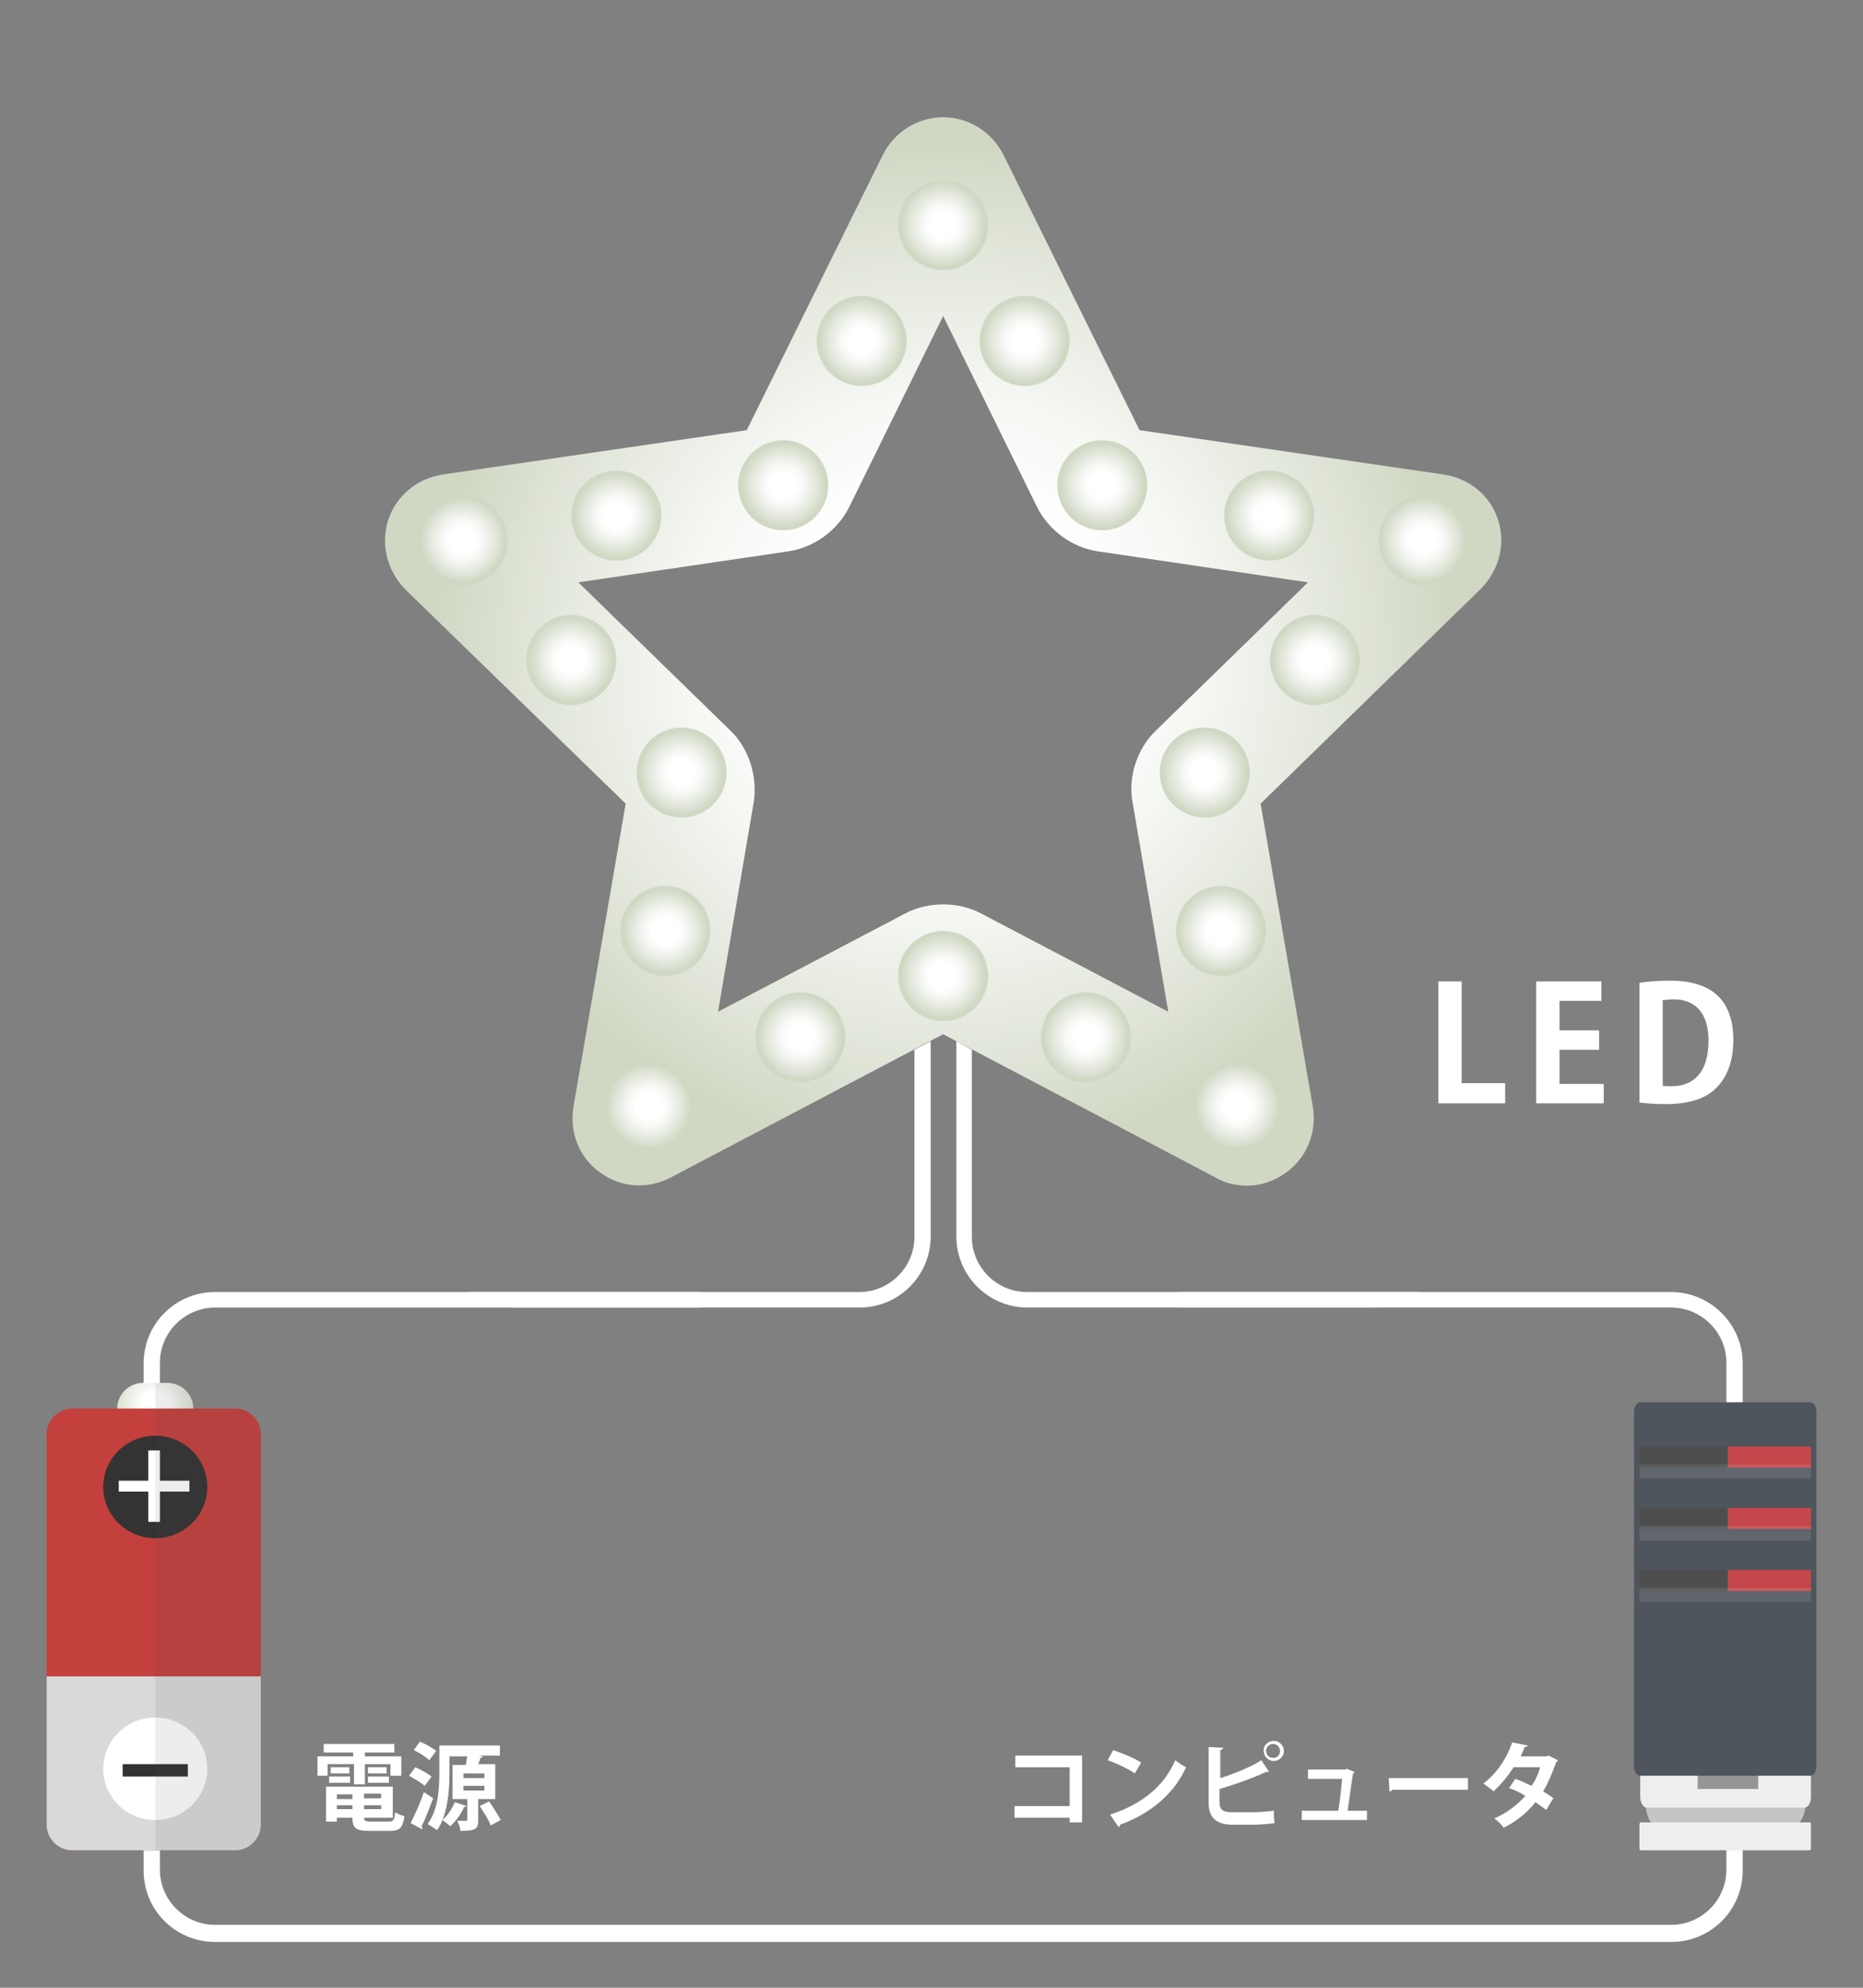 <?xml version="1.0" encoding="utf-8"?>
<!-- Generator: Adobe Illustrator 22.1.0, SVG Export Plug-In . SVG Version: 6.00 Build 0)  -->
<svg version="1.1" id="レイヤー_1" xmlns="http://www.w3.org/2000/svg" xmlns:xlink="http://www.w3.org/1999/xlink" x="0px"
	 y="0px" viewBox="0 0 240 256" style="enable-background:new 0 0 240 256;" xml:space="preserve">
<rect x="0" y="0" width="240" height="256" fill="#808080" stroke="none"/>
<style type="text/css">
	.st0{fill:#FFFFFF;}
	.st1{fill:url(#SVGID_1_);}
	.st2{clip-path:url(#SVGID_3_);fill:#D9D9D9;}
	.st3{fill:#333333;}
	.st4{opacity:0.1;clip-path:url(#SVGID_5_);fill:#4D4D4D;}
	.st5{fill:url(#SVGID_6_);}
	.st6{fill:url(#SVGID_7_);}
	.st7{fill:url(#SVGID_8_);}
	.st8{fill:url(#SVGID_9_);}
	.st9{fill:url(#SVGID_10_);}
	.st10{fill:url(#SVGID_11_);}
	.st11{fill:url(#SVGID_12_);}
	.st12{fill:url(#SVGID_13_);}
	.st13{fill:url(#SVGID_14_);}
	.st14{fill:url(#SVGID_15_);}
	.st15{fill:url(#SVGID_16_);}
	.st16{fill:url(#SVGID_17_);}
	.st17{fill:url(#SVGID_18_);}
	.st18{fill:url(#SVGID_19_);}
	.st19{fill:url(#SVGID_20_);}
	.st20{fill:url(#SVGID_21_);}
	.st21{fill:url(#SVGID_22_);}
	.st22{fill:url(#SVGID_23_);}
	.st23{fill:url(#SVGID_24_);}
	.st24{fill:url(#SVGID_25_);}
	.st25{fill:url(#SVGID_26_);}
	.st26{fill:#C5C5C5;}
	.st27{fill:#EEEEEE;}
	.st28{fill:#979697;}
	.st29{fill:#4F555C;}
	.st30{fill:#448CB5;}
	.st31{fill:#4D4D4D;}
	.st32{opacity:0.1;fill:#FFFFFF;}
	.st33{fill:url(#SVGID_27_);}
	.st34{clip-path:url(#SVGID_29_);fill:#D9D9D9;}
	.st35{opacity:0.1;clip-path:url(#SVGID_31_);fill:#4D4D4D;}
	.st36{fill:url(#SVGID_32_);}
	.st37{fill:url(#SVGID_33_);}
	.st38{fill:url(#SVGID_34_);}
	.st39{fill:url(#SVGID_35_);}
	.st40{fill:url(#SVGID_36_);}
	.st41{fill:url(#SVGID_37_);}
	.st42{fill:url(#SVGID_38_);}
	.st43{fill:url(#SVGID_39_);}
	.st44{fill:url(#SVGID_40_);}
	.st45{fill:url(#SVGID_41_);}
	.st46{fill:url(#SVGID_42_);}
	.st47{fill:url(#SVGID_43_);}
	.st48{fill:url(#SVGID_44_);}
	.st49{fill:url(#SVGID_45_);}
	.st50{fill:url(#SVGID_46_);}
	.st51{fill:url(#SVGID_47_);}
	.st52{fill:url(#SVGID_48_);}
	.st53{fill:url(#SVGID_49_);}
	.st54{fill:url(#SVGID_50_);}
	.st55{fill:url(#SVGID_51_);}
	.st56{fill:url(#SVGID_52_);}
	.st57{fill:#C6474B;}
	.st58{opacity:0.16;fill:url(#SVGID_53_);}
	.st59{opacity:0.2;fill:url(#SVGID_54_);}
</style>
<g>
	<path class="st0" d="M42.2,227.2v1.5h-1.3v-2.5h4.6v-0.5h-3.8v-1.1h9.1v1.1H47v0.5h4.7v2.5h-1.4v-1.5H47v2.6h-1.4v-2.6H42.2z
		 M46.9,234c0,0.5,0.1,0.6,0.9,0.6h2.3c0.6,0,0.7-0.2,0.8-1.2c0.3,0.2,0.8,0.4,1.2,0.5c-0.2,1.5-0.6,1.9-1.9,1.9h-2.6
		c-1.8,0-2.2-0.4-2.2-1.7h-2v0.5H42v-4.5h8.6v4H46.9z M42.4,229.6v-0.8h2.7v0.8H42.4z M42.6,227.6h2.4v0.8h-2.4V227.6z M45.4,231.1
		h-2v0.6h2V231.1z M43.4,233h2v-0.5h-2V233z M49.1,231.6v-0.6h-2.2v0.6H49.1z M46.9,233h2.2v-0.5h-2.2V233z M47.4,227.6h2.4v0.8
		h-2.4V227.6z M47.4,229.6v-0.8h2.7v0.8H47.4z"/>
	<path class="st0" d="M53.5,227.6c0.7,0.3,1.6,0.8,2.1,1.2l-0.9,1.2c-0.4-0.4-1.3-0.9-2-1.3L53.5,227.6z M52.9,234.8
		c0.5-1,1.2-2.5,1.7-4l1.2,0.8c-0.5,1.3-1,2.7-1.5,3.6c0.1,0.1,0.1,0.2,0.1,0.2c0,0.1,0,0.1,0,0.2L52.9,234.8z M54.1,224.3
		c0.7,0.3,1.6,0.8,2.1,1.2c-0.3,0.4-0.6,0.8-0.9,1.2c-0.4-0.4-1.3-1-2-1.3L54.1,224.3z M63.7,231.7h-2.1v2.7c0,1.1-0.2,1.4-2.3,1.4
		c0-0.4-0.2-0.9-0.4-1.3c0.4,0,0.9,0,1.1,0c0.1,0,0.2,0,0.2-0.2v-2.6h-1.9v-4.4h1.7c0.1-0.4,0.1-0.8,0.2-1.1h-2.3v2.1
		c0,1.7-0.1,4.1-0.9,6.1c0.6-0.5,1.2-1.4,1.6-2.3l1.5,0.5c0,0.1-0.1,0.1-0.3,0.1c-0.4,0.9-1.1,1.9-1.8,2.5c-0.2-0.2-0.7-0.6-1-0.8
		c-0.2,0.5-0.4,0.9-0.7,1.3c-0.3-0.2-0.9-0.6-1.2-0.8c1.4-1.9,1.5-4.7,1.5-6.7v-3.4h7.8v1.3h-2.7l0.5,0.1c0,0.1-0.1,0.1-0.3,0.2
		c-0.1,0.3-0.2,0.6-0.3,0.8h2.2V231.7z M59.7,228.4v0.6h2.7v-0.6H59.7z M59.7,230v0.6h2.7V230H59.7z M63.2,235.1
		c-0.2-0.7-0.9-1.7-1.4-2.5L63,232c0.5,0.7,1.2,1.8,1.5,2.4L63.2,235.1z"/>
</g>
<g>
	<path class="st0" d="M139.4,226.2v8.5h-1.6v-0.6h-7.1v-1.5h7.1v-5h-7v-1.5H139.4z"/>
	<path class="st0" d="M143.4,225.4c1.2,0.4,2.7,1,3.6,1.6l-0.8,1.4c-0.9-0.6-2.3-1.3-3.5-1.7L143.4,225.4z M143,233.7
		c4.1-1.3,7-3.7,8.4-7c0.5,0.4,1,0.7,1.4,0.9c-1.5,3.3-4.4,5.9-8.5,7.4c0,0.1-0.1,0.3-0.2,0.3L143,233.7z"/>
	<path class="st0" d="M161.4,233.4c0.6,0,2-0.1,2.7-0.2c0,0.5,0,1,0.1,1.6c-0.7,0.1-2,0.2-2.6,0.2h-2.8c-2.1,0-3.1-0.9-3.1-2.8V225
		l1.9,0.1c0,0.1-0.1,0.2-0.4,0.3v3.6c1.6-0.5,3.9-1.4,5.3-2.3l1,1.5c0,0-0.1,0-0.2,0c-0.1,0-0.1,0-0.2,0c-1.2,0.6-3.9,1.6-6,2.2v1.7
		c0,1,0.5,1.3,1.6,1.3H161.4z M164.1,224.2c0.7,0,1.3,0.6,1.3,1.3s-0.6,1.3-1.3,1.3s-1.3-0.6-1.3-1.3
		C162.7,224.8,163.4,224.2,164.1,224.2z M164.9,225.5c0-0.5-0.4-0.9-0.9-0.9c-0.5,0-0.9,0.4-0.9,0.9c0,0.5,0.4,0.9,0.9,0.9
		C164.6,226.4,164.9,226,164.9,225.5z"/>
	<path class="st0" d="M176.1,233.2v1.2h-8.4v-1.2h4.7c0.2-1.1,0.4-3,0.5-4.1h-4.4v-1.2h4.8l0.2-0.1l1,0.4c0,0.1-0.1,0.1-0.2,0.2
		c-0.2,1.2-0.5,3.6-0.7,4.8H176.1z"/>
	<path class="st0" d="M178.9,229h10.2v1.5h-9.7c-0.1,0.1-0.2,0.2-0.4,0.2L178.9,229z"/>
	<path class="st0" d="M200.7,226.7c0,0.1-0.1,0.2-0.2,0.2c-0.5,1.4-1.1,2.8-1.7,3.8c0.4,0.3,1,0.6,1.3,0.9l-0.9,1.5
		c-0.4-0.3-1-0.7-1.4-1c-1.1,1.4-2.5,2.5-4.1,3.3c-0.2-0.4-0.8-0.9-1.2-1.2c1.6-0.7,2.9-1.7,4-2.9c-0.6-0.4-1.4-0.8-2.1-1l0.8-1.2
		c0.7,0.2,1.4,0.6,2.1,0.9c0.5-0.7,0.9-1.6,1.1-2.4h-3.4c-0.8,1.2-1.7,2.3-2.6,3.1c-0.3-0.3-0.9-0.7-1.3-1c1.7-1.3,3-3.2,3.7-5.3
		l2,0.4c0,0.1-0.2,0.2-0.4,0.2c-0.1,0.3-0.3,0.8-0.5,1.2h3.3l0.3-0.1L200.7,226.7z"/>
</g>
<path class="st0" d="M215.3,166.4h-63.6v2h63.6c3.9,0,7.1,3.2,7.1,7.1v65.3c0,3.9-3.2,7.1-7.1,7.1H27.7c-3.9,0-7.1-3.2-7.1-7.1
	v-65.3c0-3.9,3.2-7.1,7.1-7.1h62.7v-2H27.7c-5.1,0-9.2,4.1-9.2,9.2v65.3c0,5.1,4.1,9.2,9.2,9.2h187.6c5.1,0,9.2-4.1,9.2-9.2v-65.3
	C224.5,170.5,220.3,166.4,215.3,166.4z"/>
<g>
	<g>
		
			<radialGradient id="SVGID_1_" cx="-711.719" cy="-165.71" r="3.95" gradientTransform="matrix(1.264 0 0 1.25 919.579 387.978)" gradientUnits="userSpaceOnUse">
			<stop  offset="0" style="stop-color:#FFFFFF"/>
			<stop  offset="0.323" style="stop-color:#FFFFFF"/>
			<stop  offset="0.93" style="stop-color:#DDE3D5"/>
		</radialGradient>
		<path class="st1" d="M21.6,184.8h-3.2c-1.8,0-3.3-1.5-3.3-3.3v-0.1c0-1.8,1.5-3.3,3.3-3.3h3.2c1.8,0,3.3,1.5,3.3,3.3v0.1
			C24.9,183.3,23.4,184.8,21.6,184.8z"/>
		<g>
			<defs>
				<path id="SVGID_28_" d="M30.3,238.3h-21c-1.8,0-3.3-1.5-3.3-3.3v-50.3c0-1.8,1.5-3.3,3.3-3.3h21c1.8,0,3.3,1.5,3.3,3.3V235
					C33.6,236.8,32.1,238.3,30.3,238.3z"/>
			</defs>
			<use xlink:href="#SVGID_28_"  style="overflow:visible;fill:#C3403D;"/>
			<clipPath id="SVGID_3_">
				<use xlink:href="#SVGID_28_"  style="overflow:visible;"/>
			</clipPath>
			<rect x="5.1" y="215.9" class="st2" width="29.4" height="24.1"/>
		</g>
		<ellipse class="st3" cx="20" cy="191.5" rx="6.7" ry="6.6"/>
		<ellipse class="st0" cx="20" cy="227.8" rx="6.7" ry="6.6"/>
		<g>
			<path class="st0" d="M19.1,186.8h1.5v3.9h3.8v1.4h-3.8v3.9h-1.5v-3.9h-3.8v-1.4h3.8V186.8z"/>
		</g>
		<g>
			<path class="st3" d="M15.8,227.2h8.4v1.6h-8.4V227.2z"/>
		</g>
	</g>
	<g>
		<defs>
			<path id="SVGID_30_" d="M30.3,181.4h-5.4v0c0-1.8-1.5-3.3-3.3-3.3h-3.2c-1.8,0-3.3,1.5-3.3,3.3v0H9.3c-1.8,0-3.3,1.5-3.3,3.3V235
				c0,1.8,1.5,3.3,3.3,3.3h21c1.8,0,3.3-1.5,3.3-3.3v-50.3C33.6,182.9,32.1,181.4,30.3,181.4z"/>
		</defs>
		<clipPath id="SVGID_5_">
			<use xlink:href="#SVGID_30_"  style="overflow:visible;"/>
		</clipPath>
		<rect x="20" y="176" class="st4" width="15" height="64.7"/>
	</g>
</g>
<g>
	<path class="st0" d="M117.8,135.2v24.1c0,3.9-3.2,7.1-7.1,7.1h-1.1v0H60.3c1.6,1.3,3.6,2,5.8,2h44.6c5.1,0,9.2-4.1,9.2-9.2v-25.1
		L117.8,135.2z"/>
</g>
<g>
	<path class="st0" d="M134.6,166.4h-2.3c-3.9,0-7.1-3.2-7.1-7.1v-24.1l-2-1.1v25.1c0,5.1,4.1,9.2,9.2,9.2h44.6c2.2,0,4.2-0.8,5.8-2
		L134.6,166.4L134.6,166.4z"/>
</g>
<radialGradient id="SVGID_6_" cx="121.489" cy="83.902" r="70.34" gradientTransform="matrix(1 0 0 1 0 -2.059362e-02)" gradientUnits="userSpaceOnUse">
	<stop  offset="0" style="stop-color:#FFFFFF"/>
	<stop  offset="0.29" style="stop-color:#FFFFFF"/>
	<stop  offset="0.463" style="stop-color:#F6F8F4"/>
	<stop  offset="0.765" style="stop-color:#DFE4D7"/>
	<stop  offset="0.93" style="stop-color:#D0D8C4"/>
</radialGradient>
<path class="st5" d="M160.7,152.7c-1.4,0-2.9-0.3-4.2-1.1l-35-18.4l-35,18.4c-3,1.6-6.5,1.4-9.2-0.6c-2.7-1.9-4-5.2-3.4-8.6
	l6.7-38.9L52.3,76C49.9,73.6,49,70.2,50,67c1-3.1,3.7-5.4,7.1-5.9l39.1-5.7l17.5-35.4c1.5-3,4.5-4.9,7.8-4.9h0
	c3.3,0,6.3,1.9,7.8,4.9l17.5,35.4l39.1,5.7c3.4,0.5,6.1,2.7,7.1,5.9c1,3.1,0.1,6.5-2.3,8.9l-28.3,27.6l6.7,38.9
	c0.6,3.4-0.7,6.6-3.4,8.6C164.2,152.1,162.4,152.7,160.7,152.7z M74.5,75l19.6,19.1c2.4,2.3,3.5,5.9,3,9.2l-4.6,27l24.2-12.7
	c2.9-1.5,6.7-1.5,9.6,0l24.2,12.7l-4.6-27c-0.6-3.3,0.6-6.9,3-9.2L168.5,75L141.4,71c-3.3-0.5-6.3-2.7-7.8-5.7l-12.1-24.6
	l-12.1,24.6c-1.5,3-4.5,5.2-7.8,5.7L74.5,75z"/>
<g>
	
		<radialGradient id="SVGID_7_" cx="79.428" cy="66.438" r="5.832" gradientTransform="matrix(1 0 0 1 0 -2.059362e-02)" gradientUnits="userSpaceOnUse">
		<stop  offset="0" style="stop-color:#FFFFFF"/>
		<stop  offset="0.29" style="stop-color:#FFFFFF"/>
		<stop  offset="0.463" style="stop-color:#F6F8F4"/>
		<stop  offset="0.765" style="stop-color:#DFE4D7"/>
		<stop  offset="0.93" style="stop-color:#D0D8C4"/>
	</radialGradient>
	<circle class="st6" cx="79.4" cy="66.4" r="5.8"/>
	
		<radialGradient id="SVGID_8_" cx="163.55" cy="66.438" r="5.832" gradientTransform="matrix(1 0 0 1 0 -2.059362e-02)" gradientUnits="userSpaceOnUse">
		<stop  offset="0" style="stop-color:#FFFFFF"/>
		<stop  offset="0.29" style="stop-color:#FFFFFF"/>
		<stop  offset="0.463" style="stop-color:#F6F8F4"/>
		<stop  offset="0.765" style="stop-color:#DFE4D7"/>
		<stop  offset="0.93" style="stop-color:#D0D8C4"/>
	</radialGradient>
	<circle class="st7" cx="163.5" cy="66.4" r="5.8"/>
</g>
<g>
	
		<radialGradient id="SVGID_9_" cx="73.596" cy="85.011" r="5.832" gradientTransform="matrix(1 0 0 1 0 -2.059362e-02)" gradientUnits="userSpaceOnUse">
		<stop  offset="0" style="stop-color:#FFFFFF"/>
		<stop  offset="0.29" style="stop-color:#FFFFFF"/>
		<stop  offset="0.463" style="stop-color:#F6F8F4"/>
		<stop  offset="0.765" style="stop-color:#DFE4D7"/>
		<stop  offset="0.93" style="stop-color:#D0D8C4"/>
	</radialGradient>
	<circle class="st8" cx="73.6" cy="85" r="5.8"/>
	
		<radialGradient id="SVGID_10_" cx="169.382" cy="85.011" r="5.832" gradientTransform="matrix(1 0 0 1 0 -2.059362e-02)" gradientUnits="userSpaceOnUse">
		<stop  offset="0" style="stop-color:#FFFFFF"/>
		<stop  offset="0.29" style="stop-color:#FFFFFF"/>
		<stop  offset="0.463" style="stop-color:#F6F8F4"/>
		<stop  offset="0.765" style="stop-color:#DFE4D7"/>
		<stop  offset="0.93" style="stop-color:#D0D8C4"/>
	</radialGradient>
	<circle class="st9" cx="169.4" cy="85" r="5.8"/>
</g>
<g>
	
		<radialGradient id="SVGID_11_" cx="83.59" cy="142.507" r="5.832" gradientTransform="matrix(1 0 0 1 0 -2.059362e-02)" gradientUnits="userSpaceOnUse">
		<stop  offset="0" style="stop-color:#FFFFFF"/>
		<stop  offset="0.29" style="stop-color:#FFFFFF"/>
		<stop  offset="0.463" style="stop-color:#F6F8F4"/>
		<stop  offset="0.765" style="stop-color:#DFE4D7"/>
		<stop  offset="0.93" style="stop-color:#D0D8C4"/>
	</radialGradient>
	<circle class="st10" cx="83.6" cy="142.5" r="5.8"/>
	
		<radialGradient id="SVGID_12_" cx="159.388" cy="142.507" r="5.832" gradientTransform="matrix(1 0 0 1 0 -2.059362e-02)" gradientUnits="userSpaceOnUse">
		<stop  offset="0" style="stop-color:#FFFFFF"/>
		<stop  offset="0.29" style="stop-color:#FFFFFF"/>
		<stop  offset="0.463" style="stop-color:#F6F8F4"/>
		<stop  offset="0.765" style="stop-color:#DFE4D7"/>
		<stop  offset="0.93" style="stop-color:#D0D8C4"/>
	</radialGradient>
	<circle class="st11" cx="159.4" cy="142.5" r="5.8"/>
</g>
<g>
	
		<radialGradient id="SVGID_13_" cx="103.093" cy="133.576" r="5.832" gradientTransform="matrix(1 0 0 1 0 -2.059362e-02)" gradientUnits="userSpaceOnUse">
		<stop  offset="0" style="stop-color:#FFFFFF"/>
		<stop  offset="0.29" style="stop-color:#FFFFFF"/>
		<stop  offset="0.463" style="stop-color:#F6F8F4"/>
		<stop  offset="0.765" style="stop-color:#DFE4D7"/>
		<stop  offset="0.93" style="stop-color:#D0D8C4"/>
	</radialGradient>
	<circle class="st12" cx="103.1" cy="133.6" r="5.8"/>
	
		<radialGradient id="SVGID_14_" cx="139.885" cy="133.576" r="5.832" gradientTransform="matrix(1 0 0 1 0 -2.059362e-02)" gradientUnits="userSpaceOnUse">
		<stop  offset="0" style="stop-color:#FFFFFF"/>
		<stop  offset="0.29" style="stop-color:#FFFFFF"/>
		<stop  offset="0.463" style="stop-color:#F6F8F4"/>
		<stop  offset="0.765" style="stop-color:#DFE4D7"/>
		<stop  offset="0.93" style="stop-color:#D0D8C4"/>
	</radialGradient>
	<circle class="st13" cx="139.9" cy="133.6" r="5.8"/>
</g>
<radialGradient id="SVGID_15_" cx="121.489" cy="125.718" r="5.832" gradientTransform="matrix(1 0 0 1 0 -2.059362e-02)" gradientUnits="userSpaceOnUse">
	<stop  offset="0" style="stop-color:#FFFFFF"/>
	<stop  offset="0.29" style="stop-color:#FFFFFF"/>
	<stop  offset="0.463" style="stop-color:#F6F8F4"/>
	<stop  offset="0.765" style="stop-color:#DFE4D7"/>
	<stop  offset="0.93" style="stop-color:#D0D8C4"/>
</radialGradient>
<circle class="st14" cx="121.5" cy="125.7" r="5.8"/>
<g>
	
		<radialGradient id="SVGID_16_" cx="85.717" cy="119.885" r="5.832" gradientTransform="matrix(1 0 0 1 0 -2.059362e-02)" gradientUnits="userSpaceOnUse">
		<stop  offset="0" style="stop-color:#FFFFFF"/>
		<stop  offset="0.29" style="stop-color:#FFFFFF"/>
		<stop  offset="0.463" style="stop-color:#F6F8F4"/>
		<stop  offset="0.765" style="stop-color:#DFE4D7"/>
		<stop  offset="0.93" style="stop-color:#D0D8C4"/>
	</radialGradient>
	<circle class="st15" cx="85.7" cy="119.9" r="5.8"/>
	
		<radialGradient id="SVGID_17_" cx="157.261" cy="119.885" r="5.832" gradientTransform="matrix(1 0 0 1 0 -2.059362e-02)" gradientUnits="userSpaceOnUse">
		<stop  offset="0" style="stop-color:#FFFFFF"/>
		<stop  offset="0.29" style="stop-color:#FFFFFF"/>
		<stop  offset="0.463" style="stop-color:#F6F8F4"/>
		<stop  offset="0.765" style="stop-color:#DFE4D7"/>
		<stop  offset="0.93" style="stop-color:#D0D8C4"/>
	</radialGradient>
	<circle class="st16" cx="157.3" cy="119.9" r="5.8"/>
</g>
<g>
	
		<radialGradient id="SVGID_18_" cx="87.814" cy="99.536" r="5.832" gradientTransform="matrix(1 0 0 1 0 -2.059362e-02)" gradientUnits="userSpaceOnUse">
		<stop  offset="0" style="stop-color:#FFFFFF"/>
		<stop  offset="0.29" style="stop-color:#FFFFFF"/>
		<stop  offset="0.463" style="stop-color:#F6F8F4"/>
		<stop  offset="0.765" style="stop-color:#DFE4D7"/>
		<stop  offset="0.93" style="stop-color:#D0D8C4"/>
	</radialGradient>
	<circle class="st17" cx="87.8" cy="99.5" r="5.8"/>
	
		<radialGradient id="SVGID_19_" cx="155.164" cy="99.536" r="5.832" gradientTransform="matrix(1 0 0 1 0 -2.059362e-02)" gradientUnits="userSpaceOnUse">
		<stop  offset="0" style="stop-color:#FFFFFF"/>
		<stop  offset="0.29" style="stop-color:#FFFFFF"/>
		<stop  offset="0.463" style="stop-color:#F6F8F4"/>
		<stop  offset="0.765" style="stop-color:#DFE4D7"/>
		<stop  offset="0.93" style="stop-color:#D0D8C4"/>
	</radialGradient>
	<circle class="st18" cx="155.2" cy="99.5" r="5.8"/>
</g>
<g>
	
		<radialGradient id="SVGID_20_" cx="59.623" cy="69.589" r="5.832" gradientTransform="matrix(1 0 0 1 0 -2.059362e-02)" gradientUnits="userSpaceOnUse">
		<stop  offset="0" style="stop-color:#FFFFFF"/>
		<stop  offset="0.29" style="stop-color:#FFFFFF"/>
		<stop  offset="0.463" style="stop-color:#F6F8F4"/>
		<stop  offset="0.765" style="stop-color:#DFE4D7"/>
		<stop  offset="0.93" style="stop-color:#D0D8C4"/>
	</radialGradient>
	<circle class="st19" cx="59.6" cy="69.6" r="5.8"/>
	
		<radialGradient id="SVGID_21_" cx="183.355" cy="69.589" r="5.832" gradientTransform="matrix(1 0 0 1 0 -2.059362e-02)" gradientUnits="userSpaceOnUse">
		<stop  offset="0" style="stop-color:#FFFFFF"/>
		<stop  offset="0.29" style="stop-color:#FFFFFF"/>
		<stop  offset="0.463" style="stop-color:#F6F8F4"/>
		<stop  offset="0.765" style="stop-color:#DFE4D7"/>
		<stop  offset="0.93" style="stop-color:#D0D8C4"/>
	</radialGradient>
	<circle class="st20" cx="183.4" cy="69.6" r="5.8"/>
</g>
<g>
	
		<radialGradient id="SVGID_22_" cx="100.95" cy="62.509" r="5.832" gradientTransform="matrix(1 0 0 1 0 -2.059362e-02)" gradientUnits="userSpaceOnUse">
		<stop  offset="0" style="stop-color:#FFFFFF"/>
		<stop  offset="0.29" style="stop-color:#FFFFFF"/>
		<stop  offset="0.463" style="stop-color:#F6F8F4"/>
		<stop  offset="0.765" style="stop-color:#DFE4D7"/>
		<stop  offset="0.93" style="stop-color:#D0D8C4"/>
	</radialGradient>
	<circle class="st21" cx="100.9" cy="62.5" r="5.8"/>
	
		<radialGradient id="SVGID_23_" cx="142.028" cy="62.509" r="5.832" gradientTransform="matrix(1 0 0 1 0 -2.059362e-02)" gradientUnits="userSpaceOnUse">
		<stop  offset="0" style="stop-color:#FFFFFF"/>
		<stop  offset="0.29" style="stop-color:#FFFFFF"/>
		<stop  offset="0.463" style="stop-color:#F6F8F4"/>
		<stop  offset="0.765" style="stop-color:#DFE4D7"/>
		<stop  offset="0.93" style="stop-color:#D0D8C4"/>
	</radialGradient>
	<circle class="st22" cx="142" cy="62.5" r="5.8"/>
</g>
<radialGradient id="SVGID_24_" cx="121.489" cy="28.976" r="5.832" gradientTransform="matrix(1 0 0 1 0 -2.059362e-02)" gradientUnits="userSpaceOnUse">
	<stop  offset="0" style="stop-color:#FFFFFF"/>
	<stop  offset="0.29" style="stop-color:#FFFFFF"/>
	<stop  offset="0.463" style="stop-color:#F6F8F4"/>
	<stop  offset="0.765" style="stop-color:#DFE4D7"/>
	<stop  offset="0.93" style="stop-color:#D0D8C4"/>
</radialGradient>
<circle class="st23" cx="121.5" cy="29" r="5.8"/>
<g>
	
		<radialGradient id="SVGID_25_" cx="110.981" cy="43.931" r="5.832" gradientTransform="matrix(1 0 0 1 0 -2.059362e-02)" gradientUnits="userSpaceOnUse">
		<stop  offset="0" style="stop-color:#FFFFFF"/>
		<stop  offset="0.29" style="stop-color:#FFFFFF"/>
		<stop  offset="0.463" style="stop-color:#F6F8F4"/>
		<stop  offset="0.765" style="stop-color:#DFE4D7"/>
		<stop  offset="0.93" style="stop-color:#D0D8C4"/>
	</radialGradient>
	<circle class="st24" cx="111" cy="43.9" r="5.8"/>
	
		<radialGradient id="SVGID_26_" cx="131.998" cy="43.931" r="5.832" gradientTransform="matrix(1 0 0 1 0 -2.059362e-02)" gradientUnits="userSpaceOnUse">
		<stop  offset="0" style="stop-color:#FFFFFF"/>
		<stop  offset="0.29" style="stop-color:#FFFFFF"/>
		<stop  offset="0.463" style="stop-color:#F6F8F4"/>
		<stop  offset="0.765" style="stop-color:#DFE4D7"/>
		<stop  offset="0.93" style="stop-color:#D0D8C4"/>
	</radialGradient>
	<circle class="st25" cx="132" cy="43.9" r="5.8"/>
</g>
<g>
	<path class="st26" d="M232.6,232.1c0,0.2,0,0.4,0,0.6c-0.1,0.7-0.3,1.3-0.6,1.8c0,0,0,0.1-0.1,0.1c-0.4,0.6-0.8,0.9-1.4,0.9H214
		c-0.5,0-1-0.4-1.4-0.9c-0.3-0.5-0.5-1.1-0.6-1.9c0-0.2,0-0.4,0-0.6c0-0.6,0.1-1.2,0.3-1.7c0.1-0.3,0.2-0.5,0.3-0.7
		c0.4-0.6,0.9-1,1.4-1h16.5C231.6,228.7,232.6,230.2,232.6,232.1z"/>
	<path class="st27" d="M233.3,235v3c0,0.2-0.1,0.3-0.2,0.3h-21.7c-0.1,0-0.2-0.1-0.2-0.3v-3c0-0.2,0.1-0.3,0.2-0.3h21.7
		C233.2,234.6,233.3,234.8,233.3,235z"/>
	<path class="st27" d="M233.3,227.3v4.1c0,0.8-0.4,1.4-0.8,1.4c0,0,0,0,0,0h-20.4c0,0,0,0,0,0c-0.4,0-0.8-0.6-0.8-1.4v-4.1
		c0-0.8,0.4-1.4,0.8-1.4h20.4C232.9,225.9,233.3,226.5,233.3,227.3z"/>
	<rect x="218.7" y="227.1" class="st28" width="7.8" height="3.3"/>
	<path class="st29" d="M234,181.9v45.5c0,0.7-0.3,1.2-0.7,1.3c0,0,0,0-0.1,0h-21.9c0,0,0,0-0.1,0c-0.4-0.1-0.7-0.6-0.7-1.3v-45.5
		c0-0.7,0.3-1.3,0.8-1.3h21.9C233.7,180.6,234,181.2,234,181.9z"/>
	<g>
		<g>
			<rect x="211.2" y="186.3" class="st31" width="11.3" height="2.7"/>
			<rect x="222.6" y="186.3" class="st57" width="10.7" height="2.7"/>
		</g>
		<polygon class="st32" points="222.6,188.6 211.2,188.6 211.2,190.4 222.6,190.4 233.3,190.4 233.3,188.6 		"/>
	</g>
	<g>
		<g>
			<rect x="211.2" y="194.2" class="st31" width="11.3" height="2.7"/>
			<rect x="222.6" y="194.2" class="st57" width="10.7" height="2.7"/>
		</g>
		<polygon class="st32" points="222.6,196.5 211.2,196.5 211.2,198.4 222.6,198.4 233.3,198.4 233.3,196.5 		"/>
	</g>
	<g>
		<g>
			<rect x="211.2" y="202.2" class="st31" width="11.3" height="2.7"/>
			<rect x="222.6" y="202.2" class="st57" width="10.7" height="2.7"/>
		</g>
		<polygon class="st32" points="222.6,204.5 211.2,204.5 211.2,206.3 222.6,206.3 233.3,206.3 233.3,204.5 		"/>
	</g>
</g>
<g>
	<path class="st0" d="M193.9,142.1h-8.6v-15.7h3v13.1h5.6V142.1z"/>
	<path class="st0" d="M206.7,142.1h-8.8v-15.7h8.4v2.5h-5.4v3.8h5.1v2.5h-5.1v4.4h5.7V142.1z"/>
	<path class="st0" d="M211.1,126.6c1.1-0.2,2.5-0.3,4.1-0.3c2.6,0,4.4,0.6,5.7,1.6c1.5,1.2,2.4,3.2,2.4,6c0,3.4-1.2,5.3-2.4,6.4
		c-1.4,1.3-3.6,1.9-6.3,1.9c-1.4,0-2.6-0.1-3.4-0.2V126.6z M214.1,139.8c0.3,0.1,0.8,0.1,1.2,0.1c2.9,0,4.8-1.8,4.8-5.9
		c0-3.5-1.7-5.3-4.5-5.3c-0.6,0-1.1,0.1-1.4,0.1V139.8z"/>
</g>
</svg>
